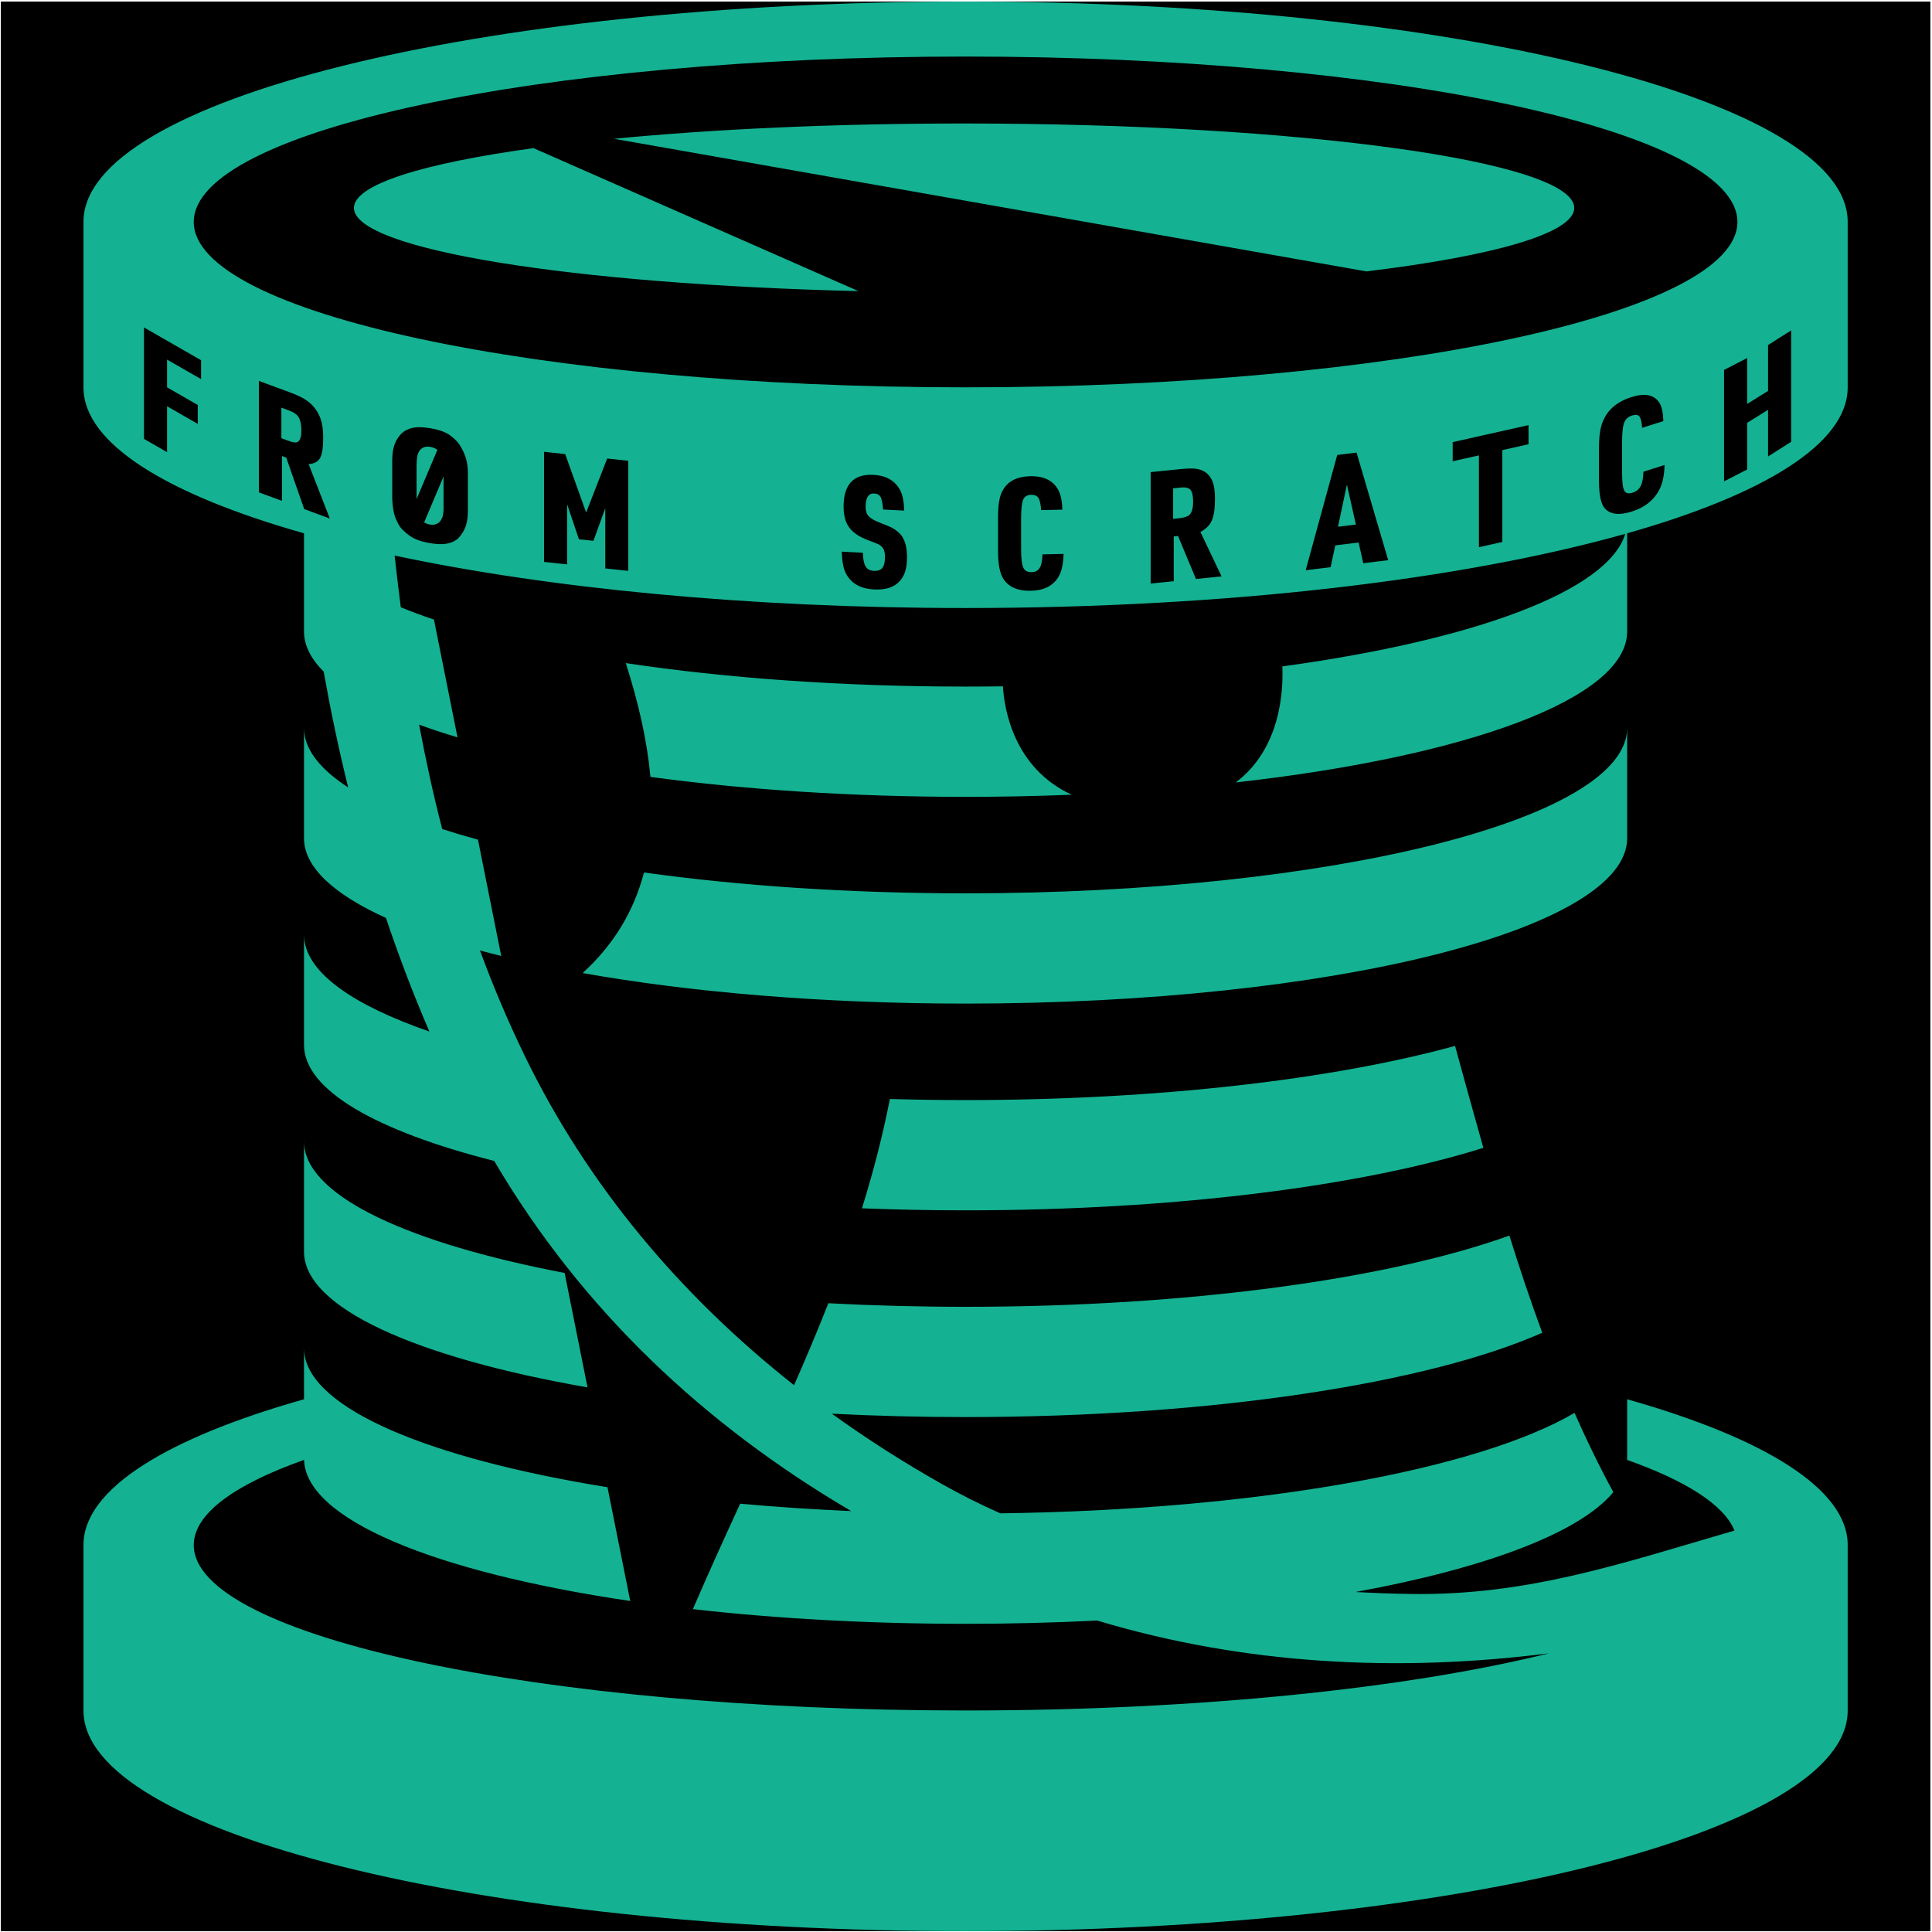 <?xml version="1.0" encoding="UTF-8" standalone="no"?><!DOCTYPE svg PUBLIC "-//W3C//DTD SVG 1.1//EN" "http://www.w3.org/Graphics/SVG/1.1/DTD/svg11.dtd"><svg width="100%" height="100%" viewBox="0 0 801 801" version="1.1" xmlns="http://www.w3.org/2000/svg" xmlns:xlink="http://www.w3.org/1999/xlink" xml:space="preserve" xmlns:serif="http://www.serif.com/" style="fill-rule:evenodd;clip-rule:evenodd;stroke-linejoin:round;stroke-miterlimit:2;"><rect id="c-bg-b" x="0.328" y="0.657" width="800" height="800"/><clipPath id="_clip1"><rect x="0.328" y="0.657" width="800" height="800"/></clipPath><g clip-path="url(#_clip1)"><path d="M126.042,221.105c-56.892,-16.118 -91.429,-37.283 -91.429,-60.448l0,-68.708c0,-50.461 163.871,-91.292 365.715,-91.292c201.844,0 365.714,40.831 365.714,91.292l0,68.708c0,23.165 -34.536,44.33 -91.429,60.448l0,40.694c0,27.875 -66.673,51.888 -162.292,62.605c18.801,-14.114 19.77,-38.381 19.325,-48.114c79.37,-10.851 134.982,-31.226 142.175,-54.961c-67.014,18.863 -164.742,30.756 -273.493,30.756c-90.251,0 -172.91,-8.19 -236.722,-21.758c0.796,7.2 1.647,14.352 2.564,21.459c4.282,1.751 8.87,3.45 13.745,5.093l9.764,48.82c-5.631,-1.686 -10.944,-3.441 -15.916,-5.259c2.726,14.584 5.878,29.001 9.574,43.282c4.698,1.517 9.645,2.984 14.826,4.397l9.644,48.217c-3.008,-0.741 -5.947,-1.499 -8.815,-2.275c5.371,14.603 11.487,29.1 18.479,43.526c26.048,53.743 64.572,99.491 111.748,136.712c4.948,-11.25 9.724,-22.546 14.213,-33.98c18.358,0.97 37.391,1.48 56.896,1.48c93.368,0 175.902,-11.688 225.449,-29.526c4.223,13.511 8.724,26.983 13.634,40.281c-47.059,20.861 -136.537,34.96 -239.083,34.96c-18.997,0 -37.545,-0.484 -55.458,-1.406c14.446,10.425 29.608,20.103 45.387,29.022c7.917,4.475 16.086,8.563 24.461,12.29c107.113,-1.386 198.055,-18.165 238.076,-41.65c4.943,11.211 10.277,22.203 16.087,32.888c-14.052,16.904 -53.03,31.536 -106.878,41.382c7.528,0.417 15.022,0.681 22.456,0.804c48.9,0.812 87.705,-12.631 134.651,-26.273c-4.329,-10.648 -20.035,-20.603 -44.497,-29.301l0,-25.138c56.892,16.087 91.429,37.223 91.429,60.388l0,68.708c0,50.461 -163.871,91.429 -365.714,91.429c-201.843,0 -365.715,-40.968 -365.715,-91.429l0,-68.708c0,-23.165 34.537,-44.301 91.429,-60.388l0,-21.19l0.09,1.769c2.411,23.444 51.926,43.972 125.726,55.883l9.434,47.172c-80.913,-11.929 -135.248,-33.945 -135.25,-59.109l0,0.613c-29.017,10.318 -45.714,22.404 -45.714,35.319c0,37.845 143.387,68.571 320,68.571c96.58,0 183.224,-9.188 241.918,-23.705c-63.035,8.005 -126.528,4.694 -187.365,-13.586c-17.633,0.891 -35.876,1.359 -54.553,1.359c-40.299,0 -78.58,-2.177 -113.061,-6.087c6.383,-14.839 12.999,-29.349 19.608,-43.717c14.798,1.342 30.188,2.375 46.043,3.067c-60.623,-35.603 -111.497,-83.132 -148.029,-145.171c-48.751,-12.38 -78.847,-29.364 -78.847,-48.092l0,-45.714l0.09,1.768c1.472,14.313 20.499,27.538 51.889,38.379c-6.655,-15.429 -12.639,-31.149 -17.996,-47.082c-21.656,-9.808 -33.983,-21.079 -33.983,-33.065l0,-45.715l0.09,1.769c0.828,8.047 7.205,15.751 18.209,22.88c-3.914,-15.904 -7.282,-31.928 -10.145,-48c-5.326,-5.331 -8.154,-10.908 -8.154,-16.649l0,-40.694Zm117.538,354.101c-71.033,-12.397 -117.538,-32.984 -117.538,-56.264l0,-45.714l0.09,1.769c2.212,21.509 44.073,40.563 107.959,52.76l9.489,47.449Zm359.674,-141.577c3.831,13.889 7.692,28.032 11.735,42.268c-50.27,15.781 -127.775,25.902 -214.661,25.902c-14.614,0 -28.963,-0.286 -42.961,-0.838c4.574,-14.68 8.507,-29.73 11.582,-45.321c10.298,0.294 20.768,0.445 31.379,0.445c80.384,0 152.739,-8.663 202.926,-22.456Zm-336.256,-71.903c39.48,5.507 84.951,8.645 133.33,8.645c151.382,0 274.285,-30.726 274.285,-68.572l0,45.715c0,37.845 -122.903,68.571 -274.285,68.571c-59.148,0 -113.948,-4.69 -158.768,-12.664c13.014,-11.839 21.276,-25.788 25.438,-41.695Zm-7.551,-86.807c41.187,6.182 89.386,9.738 140.881,9.738c5.193,0 10.352,-0.037 15.474,-0.108c0.544,9.025 4.281,33.753 28.52,44.943c-14.325,0.578 -29.02,0.879 -43.994,0.879c-47.294,0 -91.808,-2.999 -130.664,-8.277c-1.323,-14.633 -4.831,-30.382 -10.217,-47.175Zm172.751,-45.073l8.754,-0.197c-0.106,4.342 -0.864,7.604 -2.276,9.785c-2.254,3.547 -6.004,5.38 -11.25,5.498c-5.246,0.118 -8.996,-1.43 -11.25,-4.645c-1.601,-2.282 -2.402,-6.246 -2.402,-11.892l0,-13.873c0,-3.265 0.221,-5.841 0.664,-7.726c1.411,-6.078 5.656,-9.197 12.735,-9.356c5.583,-0.125 9.449,1.779 11.598,5.713c1.011,1.831 1.57,4.547 1.675,8.147l-8.785,0.197c-0.19,-2.524 -0.574,-4.222 -1.154,-5.093c-0.579,-0.872 -1.585,-1.292 -3.018,-1.26c-1.643,0.037 -2.744,0.72 -3.302,2.049c-0.558,1.33 -0.838,3.943 -0.838,7.841l0,12.451c0,3.897 0.295,6.503 0.885,7.817c0.59,1.314 1.749,1.952 3.477,1.913c1.537,-0.035 2.654,-0.623 3.349,-1.766c0.696,-1.143 1.075,-3.01 1.138,-5.603Zm-83.208,-1.135l8.754,0.453c0.063,2.637 0.437,4.526 1.121,5.668c0.685,1.141 1.818,1.753 3.398,1.835c1.664,0.086 2.854,-0.321 3.571,-1.222c0.716,-0.9 1.074,-2.435 1.074,-4.605c0,-1.854 -0.4,-3.202 -1.201,-4.044c-0.463,-0.488 -0.937,-0.855 -1.422,-1.101c-0.484,-0.246 -1.907,-0.81 -4.266,-1.691c-3.371,-1.249 -5.868,-2.832 -7.49,-4.749c-1.854,-2.181 -2.781,-5.231 -2.781,-9.15c0,-9.249 4.119,-13.66 12.357,-13.233c5.393,0.279 9.122,2.463 11.187,6.552c0.969,1.904 1.495,4.66 1.58,8.267l-8.754,-0.454c-0.19,-2.559 -0.532,-4.288 -1.027,-5.188c-0.495,-0.9 -1.385,-1.383 -2.67,-1.45c-2.36,-0.122 -3.54,1.734 -3.54,5.568c0,1.643 0.416,2.924 1.248,3.841c0.833,0.918 2.386,1.815 4.662,2.691c2.317,0.878 3.945,1.558 4.882,2.038c0.938,0.481 1.838,1.091 2.702,1.831c2.444,2.065 3.666,5.509 3.666,10.334c0,2.381 -0.248,4.38 -0.743,5.998c-0.495,1.617 -1.301,3.008 -2.417,4.172c-2.276,2.453 -5.773,3.557 -10.492,3.312c-5.773,-0.299 -9.712,-2.61 -11.819,-6.933c-0.948,-1.945 -1.475,-4.858 -1.58,-8.74Zm144.626,-34.482c-1.113,0.005 -2.418,0.083 -3.917,0.234l-12.641,1.273l0,46.202l9.575,-0.964l0,-18.582l1.77,-0.178l7.442,17.832l10.619,-1.069l-8.77,-18.426c2.317,-1.244 3.903,-2.847 4.756,-4.808c0.853,-1.961 1.28,-4.964 1.28,-9.009c0,-3.139 -0.358,-5.557 -1.075,-7.255c-1.201,-2.85 -3.339,-4.541 -6.415,-5.074c-0.681,-0.119 -1.522,-0.178 -2.523,-0.177l-0.101,0.001Zm-268.041,38.741l0,-45.652l8.743,0.93l8.694,24.25l8.726,-22.398l8.744,0.93l0,45.652l-9.538,-1.015l0,-24.98l-4.903,13.533l-6.026,-0.64l-4.903,-14.576l0,24.98l-9.537,-1.014Zm337.702,-8.036l-9.685,1.178l-1.928,9.051l-10.334,1.257l13.075,-47.792l8.027,-0.976l13.107,44.607l-10.334,1.257l-1.928,-8.582Zm49.879,1.943l0,-38.074l-10.883,2.442l0,-7.931l31.454,-7.057l0,7.931l-10.882,2.441l0,38.075l-9.689,2.173Zm-450.537,-20.091l0,-16.054c0,-5.859 1.743,-8.696 3.556,-10.692c1.376,-1.515 3.516,-2.471 5.664,-2.789c1.665,-0.25 3.824,-0.155 6.479,0.285c3.708,0.615 6.567,1.615 8.501,3.117c1.599,1.243 2.928,2.36 4.204,4.539c1.461,2.495 2.959,5.708 2.962,10.745l0,16.054c-0.033,6.127 -1.87,8.633 -3.556,10.691c-1.285,1.599 -3.515,2.472 -5.664,2.789c-1.665,0.251 -3.814,0.158 -6.447,-0.279c-3.729,-0.619 -6.573,-1.66 -8.533,-3.123c-2.022,-1.494 -3.716,-2.977 -4.712,-4.947c-1.135,-2.246 -2.187,-4.229 -2.454,-10.336Zm399.529,10.701l-3.729,-16.58l-3.698,17.483l7.427,-0.903Zm-378.252,-19.935l-8.053,19.044c0.736,0.438 1.592,0.738 2.475,0.885c2.128,0.353 3.701,-0.428 4.59,-1.988c0.56,-0.982 1.092,-2.377 0.988,-5.967l0,-11.974Zm302.484,17.566l2.686,-0.271c2.188,-0.281 3.686,-0.792 4.37,-1.704c0.841,-1.122 1.232,-2.8 1.232,-4.991c0,-2.465 -0.353,-4.136 -1.059,-5.013c-0.705,-0.877 -2.008,-1.221 -4.321,-0.987l-2.908,0.293l0,12.673Zm-369.474,-26.044l0,18.582l-9.575,-3.532l0,-46.202l12.641,4.662c2.907,1.073 5.088,2.077 6.541,3.014c3.076,1.977 5.215,4.672 6.415,8.086c0.717,2.034 1.075,4.62 1.075,7.759c0,4.045 -0.427,6.848 -1.28,8.408c-0.853,1.561 -2.439,2.419 -4.756,2.576l8.77,22.543l-10.618,-3.916l-7.443,-21.327l-1.77,-0.653Zm564.459,6.5l8.754,-2.785c-0.105,4.374 -0.864,7.859 -2.275,10.458c-2.254,4.214 -6.005,7.156 -11.25,8.825c-5.246,1.669 -8.996,1.229 -11.251,-1.319c-1.601,-1.808 -2.401,-5.535 -2.401,-11.181l0,-13.873c0,-3.266 0.221,-5.907 0.663,-7.922c1.412,-6.496 5.657,-10.87 12.736,-13.122c5.583,-1.777 9.449,-1.016 11.598,2.282c1.011,1.533 1.569,4.083 1.675,7.652l-8.786,2.796c-0.189,-2.468 -0.574,-4.052 -1.153,-4.753c-0.58,-0.7 -1.586,-0.823 -3.018,-0.367c-1.644,0.523 -2.744,1.532 -3.303,3.026c-0.558,1.494 -0.837,4.19 -0.837,8.088l0,12.451c0,3.897 0.295,6.416 0.885,7.556c0.59,1.139 1.748,1.434 3.476,0.885c1.538,-0.49 2.655,-1.409 3.35,-2.757c0.695,-1.348 1.074,-3.328 1.137,-5.94Zm-500.026,-9.058c-0.839,-0.651 -1.911,-1.085 -3.021,-1.269c-2.149,-0.357 -3.705,0.441 -4.622,1.982c-0.544,0.914 -0.953,2.275 -0.988,5.967l0,13.73l8.631,-20.41Zm533.452,13.06l0,-46.202l9.575,-4.93l0,19.025l8.667,-5.388l0,-19.024l9.575,-6.073l0,46.202l-9.575,6.072l0,-19.34l-8.667,5.388l0,19.34l-9.575,4.93Zm-655.1,-17.618l0,-46.202l23.678,13.589l0,7.837l-14.103,-8.093l0,11.503l12.728,7.305l0,7.837l-12.728,-7.305l0,19.025l-9.575,-5.496Zm56.963,-0.277l2.686,0.99c2.575,0.962 3.716,0.95 4.369,0.348c0.821,-0.751 1.232,-2.221 1.232,-4.412c0,-2.465 -0.353,-4.302 -1.058,-5.51c-0.706,-1.209 -1.974,-2.156 -4.322,-3.016l-2.907,-1.073l0,12.673Zm283.674,-158.235c176.613,0 320,30.725 320,68.571c0,37.846 -143.387,68.572 -320,68.572c-176.613,0 -320,-30.726 -320,-68.572c0,-37.846 143.387,-68.571 320,-68.571Zm-179.15,37.969l134.74,59.288c-118.776,-2.874 -209.175,-17.233 -209.175,-34.491c0,-9.684 28.464,-18.455 74.435,-24.797Zm33.414,-3.879c41.093,-3.994 91.144,-6.339 145.12,-6.339c139.618,0 252.97,15.69 252.97,35.015c0,10.482 -33.347,19.894 -86.145,26.313l-311.945,-54.989Z" style="fill:#14b292;"/></g></svg>
